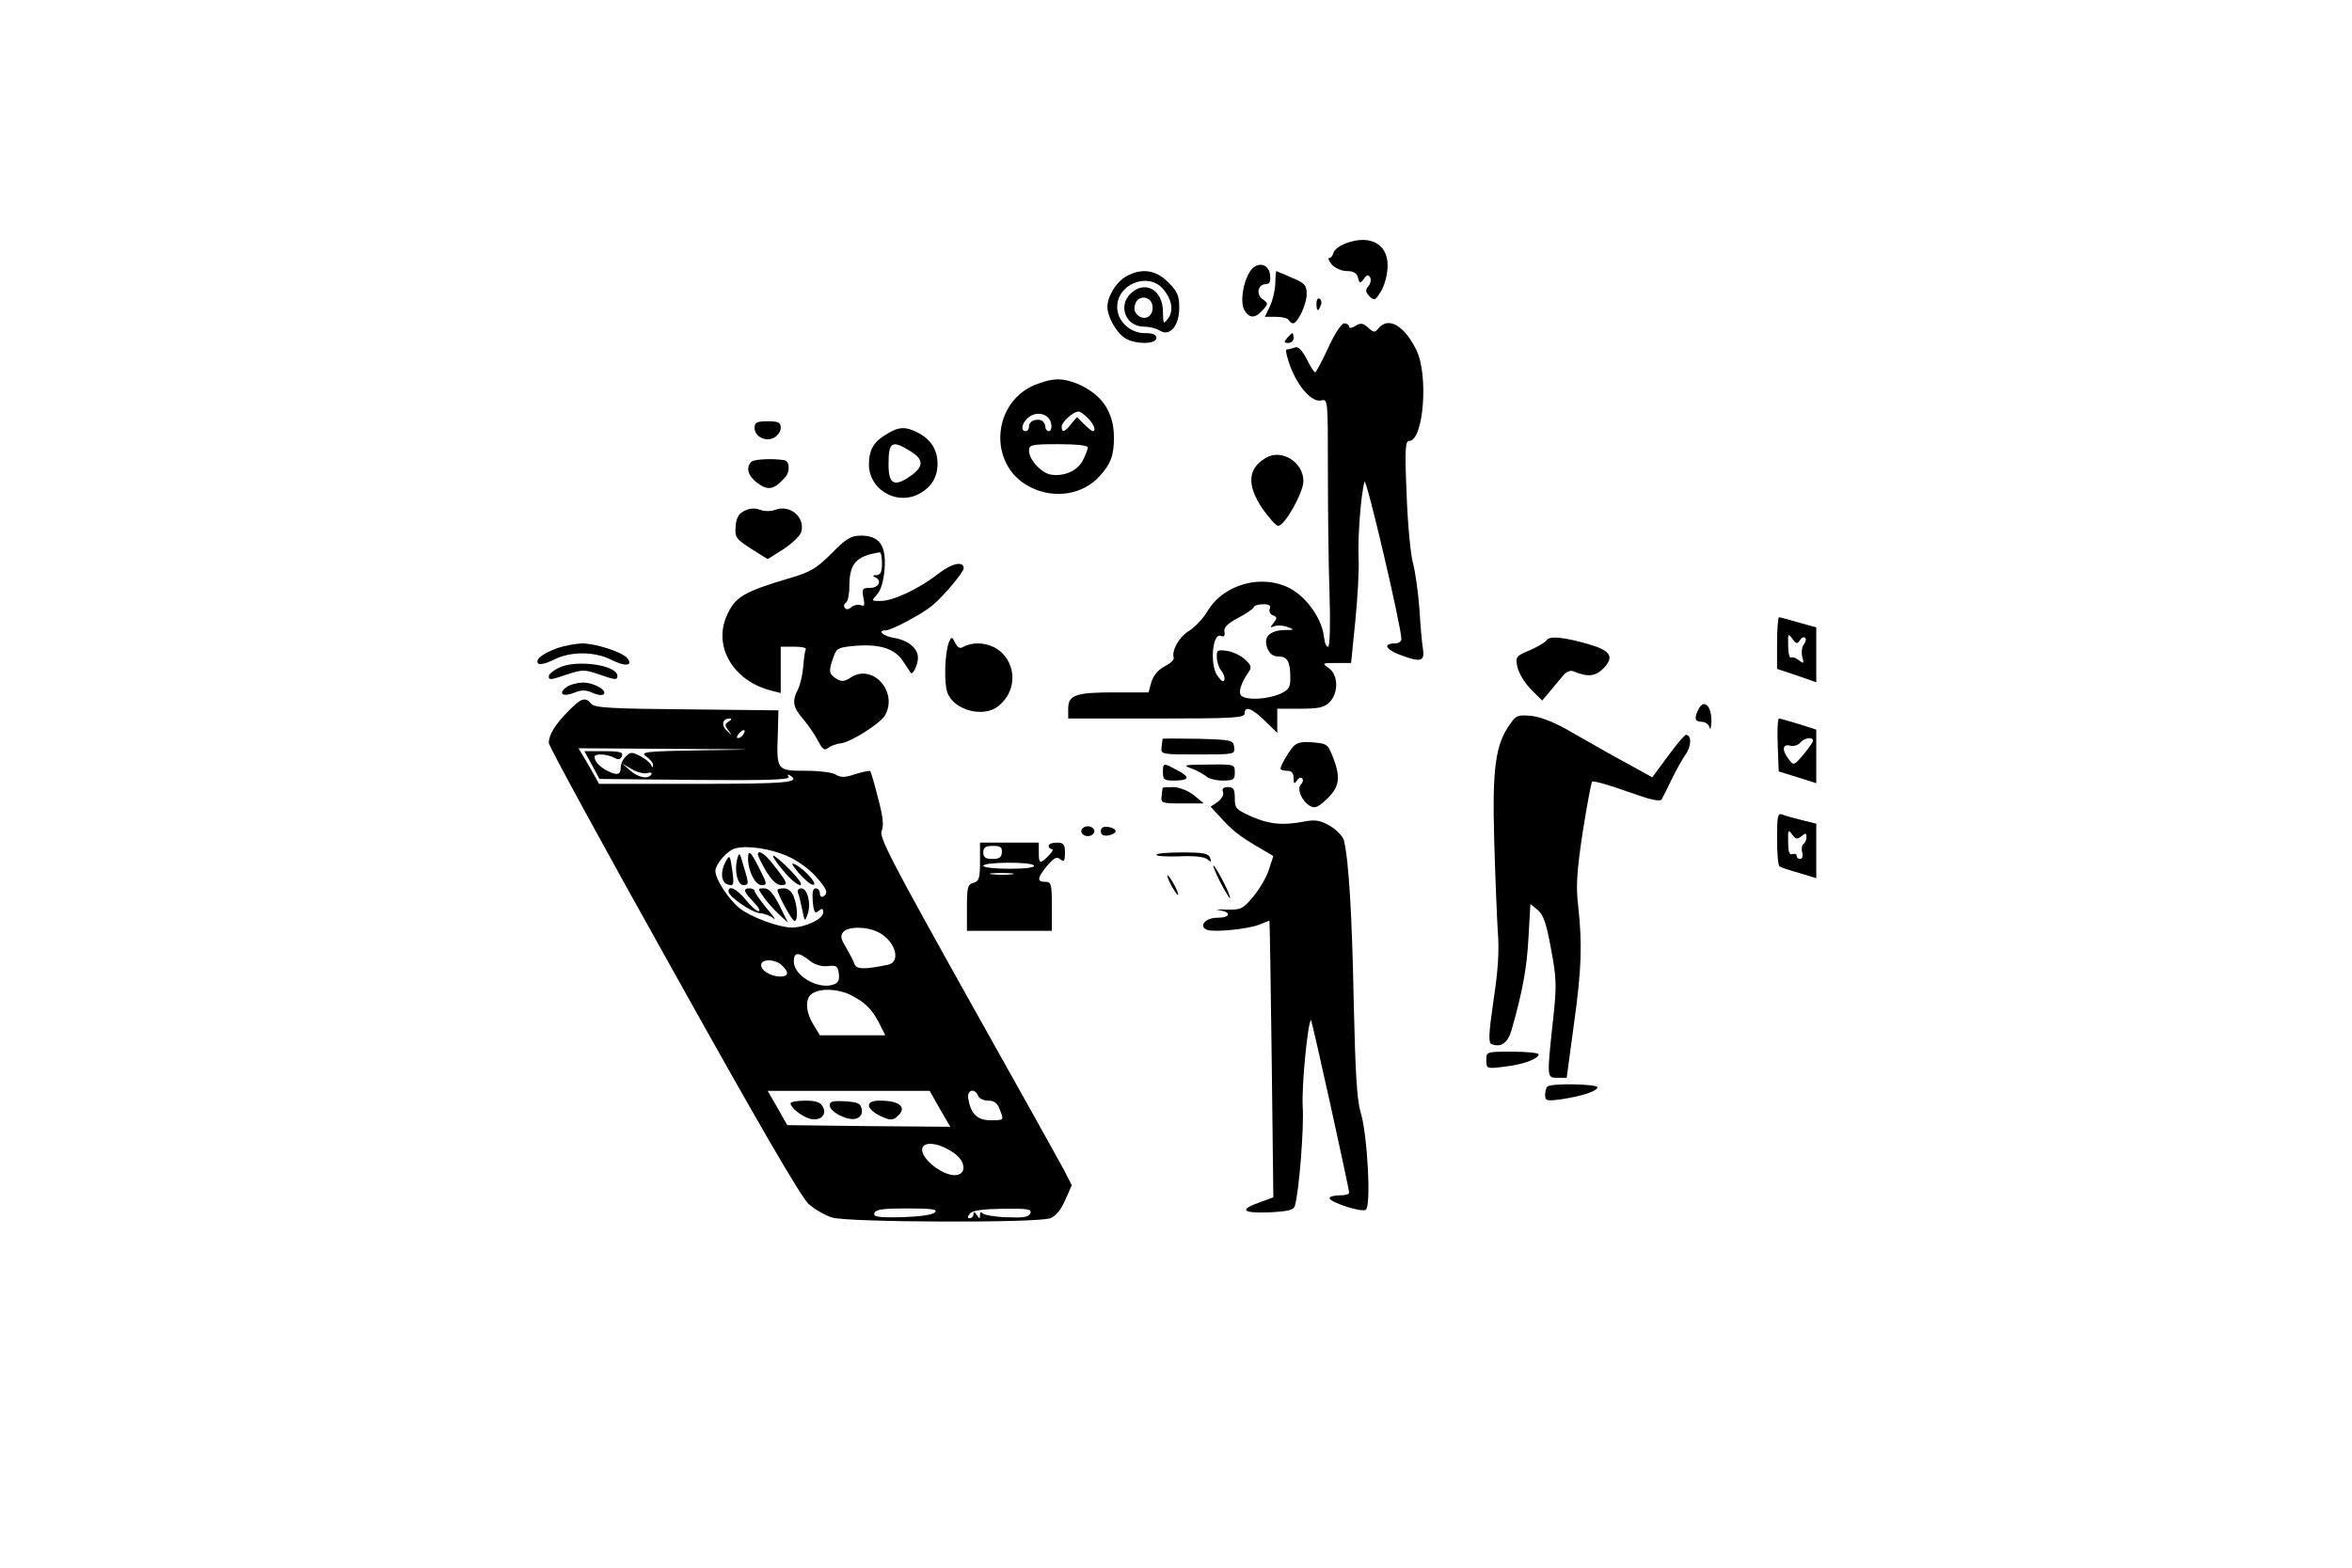 <?xml version="1.0" standalone="no"?>
<!DOCTYPE svg PUBLIC "-//W3C//DTD SVG 20010904//EN"
 "http://www.w3.org/TR/2001/REC-SVG-20010904/DTD/svg10.dtd">
<svg version="1.0" xmlns="http://www.w3.org/2000/svg"
 width="720pt" height="480pt" viewBox="0 0 720 480"
 preserveAspectRatio="xMidYMid meet">

<g transform="translate(0,480) scale(0.1,-0.1)"
fill="#000000" stroke="none">
<path d="M4120 4055 c-19 -7 -36 -20 -38 -29 -2 -9 -8 -16 -13 -16 -5 0 -1 -9
8 -20 10 -11 30 -20 46 -20 21 0 30 -6 34 -20 5 -19 6 -19 18 -4 9 13 14 14
19 5 4 -6 2 -19 -5 -27 -10 -12 -9 -18 3 -31 15 -14 18 -13 33 11 10 14 20 45
22 69 9 75 -48 112 -127 82z"/>
<path d="M3826 3968 c-21 -33 -30 -92 -17 -117 15 -26 33 -27 56 -1 18 20 18
21 0 34 -21 15 -14 46 10 46 12 0 15 8 13 28 -4 36 -41 43 -62 10z"/>
<path d="M3448 3954 c-30 -16 -58 -61 -58 -94 0 -29 26 -76 52 -94 30 -21 98
-21 98 -1 0 11 -11 15 -35 15 -46 0 -85 37 -85 80 0 69 91 107 138 58 29 -32
36 -69 18 -93 -15 -19 -15 -18 -16 21 0 67 -56 98 -100 54 -38 -38 -13 -100
41 -100 16 0 38 -5 49 -12 31 -20 60 14 60 70 0 37 -6 50 -34 78 -38 38 -81
44 -128 18z m80 -90 c4 -30 -20 -47 -43 -31 -12 10 -15 20 -10 36 9 29 49 25
53 -5z"/>
<path d="M3904 3931 c-1 -22 -9 -54 -17 -70 l-15 -31 33 0 c19 0 37 -4 40 -10
3 -5 9 -10 13 -10 15 0 42 59 42 89 0 28 -5 34 -46 51 -25 11 -46 20 -47 20
-1 0 -3 -18 -3 -39z"/>
<path d="M4030 3871 c0 -25 6 -27 13 -6 4 8 2 17 -3 20 -6 4 -10 -3 -10 -14z"/>
<path d="M4066 3735 c-19 -41 -37 -75 -40 -75 -3 0 -15 18 -26 41 -15 28 -26
39 -36 35 -9 -3 -20 -6 -25 -6 -5 0 0 -23 11 -52 24 -64 67 -111 95 -104 20 5
20 1 20 -217 0 -122 2 -292 5 -377 3 -91 1 -157 -4 -160 -5 -3 -11 11 -13 30
-6 55 -52 120 -103 148 -87 46 -204 14 -254 -70 -13 -22 -38 -48 -55 -59 -31
-18 -55 -61 -48 -83 2 -6 -10 -17 -27 -26 -20 -10 -34 -27 -41 -47 l-9 -33
-104 0 c-119 0 -142 -8 -142 -50 l0 -30 270 0 c233 0 270 2 270 15 0 25 22 17
62 -22 l38 -37 0 37 0 37 70 0 c57 0 74 4 90 20 28 28 27 84 -2 104 -22 16
-21 16 23 16 l45 0 13 129 c7 71 12 157 10 192 -3 63 7 195 18 234 5 17 113
-444 113 -482 0 -7 -9 -13 -19 -13 -37 0 -31 -17 12 -34 66 -25 79 -22 73 17
-3 17 -8 74 -11 125 -4 52 -13 115 -20 140 -7 26 -16 120 -19 210 -6 138 -4
162 8 162 44 0 60 204 21 280 -37 74 -85 101 -115 65 -11 -14 -15 -14 -32 2
-16 14 -23 15 -39 5 -11 -7 -19 -8 -19 -2 0 5 -7 10 -15 10 -8 0 -29 -31 -49
-75z m-179 -799 c-3 -8 1 -17 10 -20 13 -5 13 -9 2 -23 -12 -15 -12 -16 3 -10
10 3 28 2 40 -3 21 -8 21 -9 -8 -9 -47 -1 -67 -21 -55 -54 7 -19 18 -27 35
-27 27 0 36 -16 36 -66 0 -30 -5 -37 -35 -50 -38 -15 -93 -18 -113 -6 -13 9
-5 38 20 74 10 14 9 21 -10 38 -12 12 -37 24 -55 27 -30 4 -33 3 -32 -19 0
-14 6 -32 13 -41 8 -9 12 -22 10 -29 -3 -8 -11 -2 -22 14 -23 35 -14 131 11
121 10 -4 14 0 11 13 -2 13 10 25 42 42 25 13 47 28 48 33 2 5 15 9 29 9 18 0
24 -4 20 -14z"/>
<path d="M3940 3765 c-10 -12 -10 -15 4 -15 9 0 16 7 16 15 0 8 -2 15 -4 15
-2 0 -9 -7 -16 -15z"/>
<path d="M3177 3625 c-141 -50 -156 -249 -24 -316 73 -38 162 -24 213 33 34
37 44 63 44 118 0 79 -37 133 -112 165 -45 18 -71 18 -121 0z m41 -124 c2 -11
-1 -21 -7 -21 -6 0 -11 6 -11 14 0 8 -6 16 -12 19 -19 6 -38 -3 -38 -19 0 -8
-4 -14 -10 -14 -18 0 -11 28 11 44 27 19 63 7 67 -23z m112 19 c19 -19 27 -40
15 -40 -3 0 -15 10 -27 22 l-21 21 -18 -21 c-20 -26 -29 -28 -29 -8 0 14 36
46 52 46 5 0 17 -9 28 -20z m0 -90 c0 -6 -7 -24 -15 -39 -16 -33 -59 -51 -99
-44 -30 6 -66 46 -66 74 0 17 9 19 90 19 56 0 90 -4 90 -10z"/>
<path d="M2310 3490 c0 -27 34 -44 60 -30 11 6 20 20 20 30 0 17 -7 20 -40 20
-33 0 -40 -3 -40 -20z"/>
<path d="M2713 3470 c-39 -23 -53 -48 -53 -93 0 -71 76 -121 143 -94 44 19 67
52 67 97 0 42 -20 75 -60 95 -38 20 -59 19 -97 -5z m73 -51 c43 -26 43 -48 -1
-78 -48 -33 -65 -23 -65 37 0 69 10 76 66 41z"/>
<path d="M3875 3398 c-56 -33 -59 -83 -10 -156 20 -28 41 -52 48 -52 20 0 77
102 77 137 0 58 -67 100 -115 71z"/>
<path d="M2300 3386 c-18 -18 -10 -44 20 -66 32 -23 50 -19 83 18 16 17 15 50
-2 53 -37 6 -93 3 -101 -5z"/>
<path d="M2279 3236 c-17 -8 -25 -21 -27 -47 -3 -34 1 -39 47 -69 l51 -32 49
31 c27 18 51 41 54 53 12 45 -35 84 -80 67 -13 -5 -33 -5 -46 0 -16 6 -32 5
-48 -3z"/>
<path d="M2545 3105 c-46 -46 -65 -57 -127 -75 -142 -42 -169 -58 -194 -117
-41 -95 23 -200 139 -228 l27 -7 0 71 0 71 41 0 c22 0 38 -3 36 -8 -3 -4 -6
-27 -8 -52 -2 -25 -9 -56 -16 -70 -19 -37 -16 -56 16 -92 15 -18 36 -48 45
-66 14 -27 20 -31 31 -22 8 6 25 13 39 14 31 4 123 62 136 87 39 72 -39 158
-105 115 -20 -13 -28 -14 -45 -4 -23 15 -24 23 -9 65 10 29 14 31 72 36 74 5
118 -10 143 -50 10 -15 20 -30 22 -33 6 -8 22 24 22 46 0 29 -30 54 -74 61
-32 5 -52 23 -25 23 18 0 110 49 143 76 34 28 96 102 96 114 0 23 -36 16 -78
-17 -59 -46 -138 -83 -176 -83 -29 0 -29 0 -11 20 12 14 20 41 23 79 5 72 -16
101 -73 101 -30 0 -45 -9 -90 -55z m155 -30 c0 -26 -4 -35 -17 -36 -11 0 -13
-3 -5 -6 23 -9 13 -33 -14 -33 -24 0 -26 -3 -21 -30 5 -23 3 -28 -8 -23 -9 3
-22 0 -29 -6 -9 -8 -16 -8 -20 -2 -4 5 -2 12 4 16 5 3 10 25 10 48 0 72 20 94
93 106 4 0 7 -15 7 -34z"/>
<path d="M5440 2831 l0 -79 60 -20 60 -21 0 84 0 84 -54 15 c-30 9 -57 16 -60
16 -3 0 -6 -36 -6 -79z m70 9 c5 8 12 11 16 7 4 -3 2 -12 -4 -20 -6 -7 -8 -24
-5 -38 6 -21 5 -22 -10 -11 -9 8 -20 11 -24 9 -5 -3 -9 13 -9 36 -1 38 0 39
13 21 12 -16 15 -17 23 -4z"/>
<path d="M2905 2834 c-13 -33 -16 -128 -4 -157 22 -53 111 -75 155 -39 82 66
40 192 -64 192 -15 0 -34 -5 -42 -10 -11 -7 -18 -4 -26 12 -10 19 -11 20 -19
2z"/>
<path d="M4735 2840 c-4 -6 -27 -20 -52 -31 -43 -18 -44 -20 -38 -51 4 -18 22
-49 41 -68 l35 -35 22 26 c12 15 30 36 40 48 12 15 24 20 35 15 43 -18 67 -15
92 11 32 34 20 53 -45 72 -75 22 -122 27 -130 13z"/>
<path d="M1707 2816 c-46 -17 -71 -36 -59 -48 4 -4 26 1 47 12 51 26 124 26
176 0 42 -22 69 -19 49 5 -16 19 -97 45 -139 45 -20 -1 -53 -7 -74 -14z"/>
<path d="M1708 2754 c-16 -8 -28 -19 -28 -24 0 -13 3 -13 59 6 43 14 52 14 92
0 52 -18 59 -19 59 -6 0 35 -131 52 -182 24z"/>
<path d="M1734 2696 c-27 -20 -11 -31 24 -17 22 9 35 9 55 0 15 -7 30 -9 35
-5 12 12 -29 36 -63 36 -17 0 -40 -6 -51 -14z"/>
<path d="M1739 2622 c-40 -41 -59 -72 -59 -97 0 -9 171 -323 381 -698 258
-463 391 -692 414 -713 19 -17 52 -36 73 -42 50 -15 629 -17 667 -2 17 6 33
26 46 56 l20 45 -24 47 c-14 26 -147 265 -297 532 -230 412 -270 488 -261 506
7 16 4 44 -11 100 -11 44 -22 81 -24 83 -2 2 -22 -2 -45 -9 -32 -11 -45 -11
-60 -2 -10 7 -52 12 -93 12 -88 0 -89 1 -85 112 l2 73 -280 3 c-234 2 -283 5
-293 17 -18 22 -31 18 -71 -23z m492 -31 c-13 -8 -13 -12 -1 -28 13 -17 13
-17 -4 -1 -19 16 -15 38 7 38 8 0 7 -4 -2 -9z m44 -40 c-3 -6 -11 -11 -16 -11
-5 0 -4 6 3 14 14 16 24 13 13 -3z m-109 -48 c-192 -3 -208 -5 -188 -19 12 -8
22 -21 21 -27 0 -8 -2 -8 -6 1 -3 7 -18 19 -33 27 -26 13 -30 13 -44 -1 -9 -8
-16 -24 -16 -35 0 -22 -12 -24 -43 -8 -22 12 -37 28 -37 42 0 10 38 9 60 -3
13 -7 19 -6 24 5 4 12 -6 15 -55 15 l-60 0 23 -42 23 -43 293 -3 c222 -2 292
1 286 9 -4 8 -3 9 4 5 36 -22 -8 -26 -286 -26 l-298 0 -31 55 -32 54 302 -2
c251 -1 267 -2 93 -4z m-185 -70 c10 3 17 1 13 -4 -9 -16 -41 -10 -65 12 l-24
21 29 -17 c15 -9 37 -15 47 -12z m429 -254 c28 -12 66 -39 85 -60 37 -41 42
-54 25 -64 -5 -3 -10 1 -10 9 0 9 -6 16 -13 16 -9 0 -11 -12 -9 -40 3 -33 7
-39 18 -29 11 9 14 8 14 -5 0 -20 -56 -46 -97 -46 -41 1 -125 32 -160 60 -33
27 -73 88 -73 113 0 22 38 65 63 70 38 9 106 -2 157 -24z m280 -234 c52 -27
69 -91 28 -99 -73 -15 -96 -14 -102 2 -3 9 -15 32 -26 51 -16 26 -18 36 -9 47
15 18 73 18 109 -1z m-212 -86 c16 -13 37 -19 57 -17 26 3 30 0 33 -24 2 -20
-2 -28 -18 -33 -47 -15 -120 28 -120 71 0 29 14 30 48 3z m-84 -15 c22 -21 20
-34 -5 -34 -29 0 -59 18 -59 35 0 20 44 19 64 -1z m209 -90 c46 -23 66 -44 88
-86 l19 -38 -100 0 -100 0 -20 33 c-25 40 -26 83 -2 96 26 16 79 13 115 -5z
m274 -349 l32 -55 -250 2 -249 3 -30 53 -30 52 248 0 248 0 31 -55z m117 40
c3 -8 17 -15 31 -15 18 0 28 -7 35 -26 14 -35 14 -34 -28 -34 -40 0 -60 19
-68 66 -5 27 20 34 30 9z m-73 -176 c31 -22 38 -56 14 -65 -37 -15 -123 50
-111 82 8 21 55 13 97 -17z m-59 -181 c-8 -8 -47 -13 -102 -15 -73 -1 -88 1
-83 13 4 11 27 14 101 14 76 0 93 -3 84 -12z m292 -3 c-5 -12 -21 -14 -73 -12
-36 1 -69 7 -73 12 -5 6 -8 4 -8 -5 0 -13 -1 -13 -10 0 -6 10 -10 11 -10 3 0
-7 -5 -13 -11 -13 -8 0 -8 4 0 14 8 10 38 14 101 15 77 1 89 -1 84 -14z"/>
<path d="M2256 2167 c-8 -35 2 -77 20 -77 17 0 17 4 0 59 -12 43 -13 44 -20
18z"/>
<path d="M2290 2171 c0 -38 22 -81 41 -81 18 0 18 3 -6 50 -27 54 -35 61 -35
31z"/>
<path d="M2320 2183 c0 -3 11 -26 25 -50 17 -28 33 -43 46 -43 23 0 21 6 -24
63 -26 34 -47 47 -47 30z"/>
<path d="M2222 2163 c-17 -30 -15 -62 3 -70 22 -8 23 -4 16 47 -6 42 -8 43
-19 23z"/>
<path d="M2397 2135 c20 -25 44 -45 52 -45 9 0 -3 18 -29 45 -24 25 -48 45
-53 45 -4 0 9 -20 30 -45z"/>
<path d="M2445 2127 c17 -19 36 -36 44 -36 17 -1 -23 45 -54 62 -15 7 -12 1
10 -26z"/>
<path d="M2230 2071 c0 -16 69 -64 96 -67 14 -1 33 -8 42 -16 9 -7 0 7 -21 31
-20 25 -37 48 -37 53 0 4 -7 8 -15 8 -22 0 -19 -10 12 -42 15 -15 22 -28 15
-28 -6 0 -24 16 -39 35 -27 33 -53 46 -53 26z"/>
<path d="M2338 2053 c11 -16 32 -39 47 -53 l27 -25 -26 53 c-19 37 -32 52 -47
52 -20 0 -20 0 -1 -27z"/>
<path d="M2380 2075 c0 -13 45 -95 52 -95 11 0 10 43 -2 74 -6 16 -17 26 -30
26 -11 0 -20 -2 -20 -5z"/>
<path d="M2443 2066 c3 -8 9 -32 13 -52 7 -36 8 -37 16 -14 12 32 0 80 -19 80
-9 0 -13 -6 -10 -14z"/>
<path d="M2420 1422 c0 -13 32 -39 58 -47 32 -9 55 11 41 36 -7 14 -21 19 -54
19 -25 0 -45 -4 -45 -8z"/>
<path d="M2540 1416 c0 -21 56 -49 81 -41 14 5 19 14 17 28 -3 19 -11 22 -50
25 -38 2 -48 0 -48 -12z"/>
<path d="M2660 1415 c0 -9 16 -23 35 -32 28 -13 37 -14 50 -3 34 28 12 50 -51
50 -24 0 -34 -5 -34 -15z"/>
<path d="M5201 2631 c-16 -29 -13 -41 8 -41 11 0 22 -8 24 -17 3 -10 5 -2 6
18 1 46 -22 70 -38 40z"/>
<path d="M4622 2582 c-44 -61 -54 -136 -48 -350 3 -108 8 -235 11 -282 5 -60
1 -122 -13 -213 -15 -103 -16 -130 -6 -134 29 -11 49 3 61 42 34 120 47 190
52 284 l6 103 22 -18 c18 -15 27 -42 41 -119 17 -91 18 -111 6 -220 -19 -177
-19 -175 14 -175 l28 0 22 163 c24 172 26 247 13 365 -7 59 -4 104 14 224 13
82 26 152 29 155 3 3 51 -10 106 -30 73 -26 102 -33 107 -24 4 7 18 34 30 60
13 27 32 61 43 77 18 25 19 60 1 60 -4 0 -29 -29 -55 -65 l-48 -65 -76 42
c-43 23 -115 64 -162 91 -57 34 -100 51 -131 55 -42 4 -48 2 -67 -26z"/>
<path d="M5442 2519 l3 -81 58 -18 57 -18 0 82 0 82 -53 17 c-30 9 -57 17 -61
17 -4 0 -6 -37 -4 -81z m108 13 c0 -4 -13 -23 -29 -42 -29 -34 -30 -35 -45
-15 -22 28 -20 48 4 42 10 -3 24 1 31 9 12 15 39 19 39 6z"/>
<path d="M3559 2538 c0 -2 -2 -13 -3 -25 -3 -23 -1 -23 111 -23 113 0 114 0
111 23 -3 21 -8 22 -110 25 -60 1 -108 1 -109 0z"/>
<path d="M3958 2513 c-16 -19 -38 -57 -38 -67 0 -3 9 -6 20 -6 14 0 20 -7 20
-22 0 -18 2 -20 10 -8 5 8 12 11 16 7 4 -4 3 -12 -3 -18 -14 -14 1 -50 26 -66
15 -9 24 -6 49 17 41 37 47 66 25 125 -18 47 -19 48 -64 52 -34 3 -49 0 -61
-14z"/>
<path d="M3560 2435 c0 -22 4 -25 33 -25 48 0 52 10 12 31 -44 24 -45 24 -45
-6z"/>
<path d="M3645 2448 c17 -6 37 -17 46 -24 8 -8 32 -14 52 -14 33 0 37 3 37 25
0 25 -1 25 -82 24 -71 0 -79 -2 -53 -11z"/>
<path d="M3559 2388 c0 -2 -2 -13 -3 -25 -3 -22 1 -23 63 -23 l66 0 -30 25
c-18 14 -43 24 -62 25 -18 0 -33 -1 -34 -2z"/>
<path d="M3744 2375 c3 -8 -4 -21 -16 -30 l-22 -15 25 -27 c40 -45 62 -62 116
-94 l51 -30 -14 -43 c-8 -24 -30 -61 -49 -83 -31 -37 -37 -39 -82 -38 -26 1
-36 0 -20 -2 38 -6 34 -23 -7 -23 -36 0 -58 -26 -31 -37 22 -8 125 2 160 16
17 7 31 12 31 12 1 -1 4 -191 7 -424 l5 -423 -41 -15 c-65 -23 -55 -34 28 -31
59 3 75 7 79 20 13 46 28 237 24 303 -4 60 15 255 25 266 3 2 117 -516 117
-529 0 -5 -13 -8 -30 -8 -16 0 -30 -4 -30 -8 0 -13 98 -45 111 -36 17 10 5
233 -16 299 -11 38 -16 118 -21 340 -5 262 -15 431 -30 492 -3 12 -22 32 -42
44 -29 17 -45 20 -77 14 -68 -13 -108 -9 -162 14 -49 22 -53 26 -53 57 0 28
-4 34 -21 34 -15 0 -19 -5 -15 -15z"/>
<path d="M5440 2232 c0 -45 3 -83 8 -85 4 -3 31 -12 60 -20 l52 -16 0 83 0 84
-44 11 c-24 6 -51 13 -60 17 -14 5 -16 -4 -16 -74z m75 8 c12 10 15 10 15 -3
0 -9 -4 -18 -9 -21 -5 -3 -7 -15 -4 -26 3 -11 0 -20 -6 -20 -6 0 -11 4 -11 10
0 5 -6 7 -13 5 -9 -4 -13 7 -13 37 -1 37 0 40 12 23 11 -15 16 -16 29 -5z"/>
<path d="M3310 2255 c0 -8 9 -15 20 -15 11 0 20 7 20 15 0 8 -9 15 -20 15 -11
0 -20 -7 -20 -15z"/>
<path d="M3370 2255 c0 -11 7 -15 23 -13 12 2 22 8 22 13 0 6 -10 11 -22 13
-16 2 -23 -2 -23 -13z"/>
<path d="M3000 2161 c0 -50 -3 -59 -20 -64 -18 -5 -20 -14 -20 -76 l0 -71 130
0 130 0 0 75 c0 68 -2 75 -20 75 -27 0 -25 12 6 50 21 24 29 28 40 19 11 -9
14 -6 14 20 0 26 -4 31 -25 31 -14 0 -25 -4 -25 -10 0 -5 5 -10 10 -10 6 0 1
-9 -10 -20 -27 -27 -30 -25 -30 10 l0 30 -90 0 -90 0 0 -59z m67 29 c-1 -15
-8 -20 -29 -20 -21 0 -28 5 -28 20 0 15 7 20 29 20 24 0 29 -4 28 -20z m98
-40 c4 -6 -25 -10 -74 -10 -45 0 -81 4 -81 9 0 12 148 13 155 1z m-67 -27
c-15 -2 -42 -2 -60 0 -18 2 -6 4 27 4 33 0 48 -2 33 -4z"/>
<path d="M3540 2183 c0 -5 32 -6 70 -5 46 2 76 -1 86 -9 12 -10 13 -9 8 5 -5
13 -21 16 -85 16 -43 0 -79 -3 -79 -7z"/>
<path d="M3735 2100 c14 -27 28 -50 30 -50 3 0 -6 23 -20 50 -14 28 -28 50
-30 50 -3 0 6 -22 20 -50z"/>
<path d="M3585 2090 c9 -16 18 -30 21 -30 2 0 -2 14 -11 30 -9 17 -18 30 -21
30 -2 0 2 -13 11 -30z"/>
<path d="M4550 1554 c0 -26 1 -27 55 -20 57 6 105 24 105 38 0 4 -36 8 -80 8
-80 0 -80 0 -80 -26z"/>
<path d="M4737 1473 c-4 -3 -7 -15 -7 -26 0 -17 5 -19 48 -13 62 9 112 25 112
37 0 10 -143 13 -153 2z"/>
</g>
</svg>
